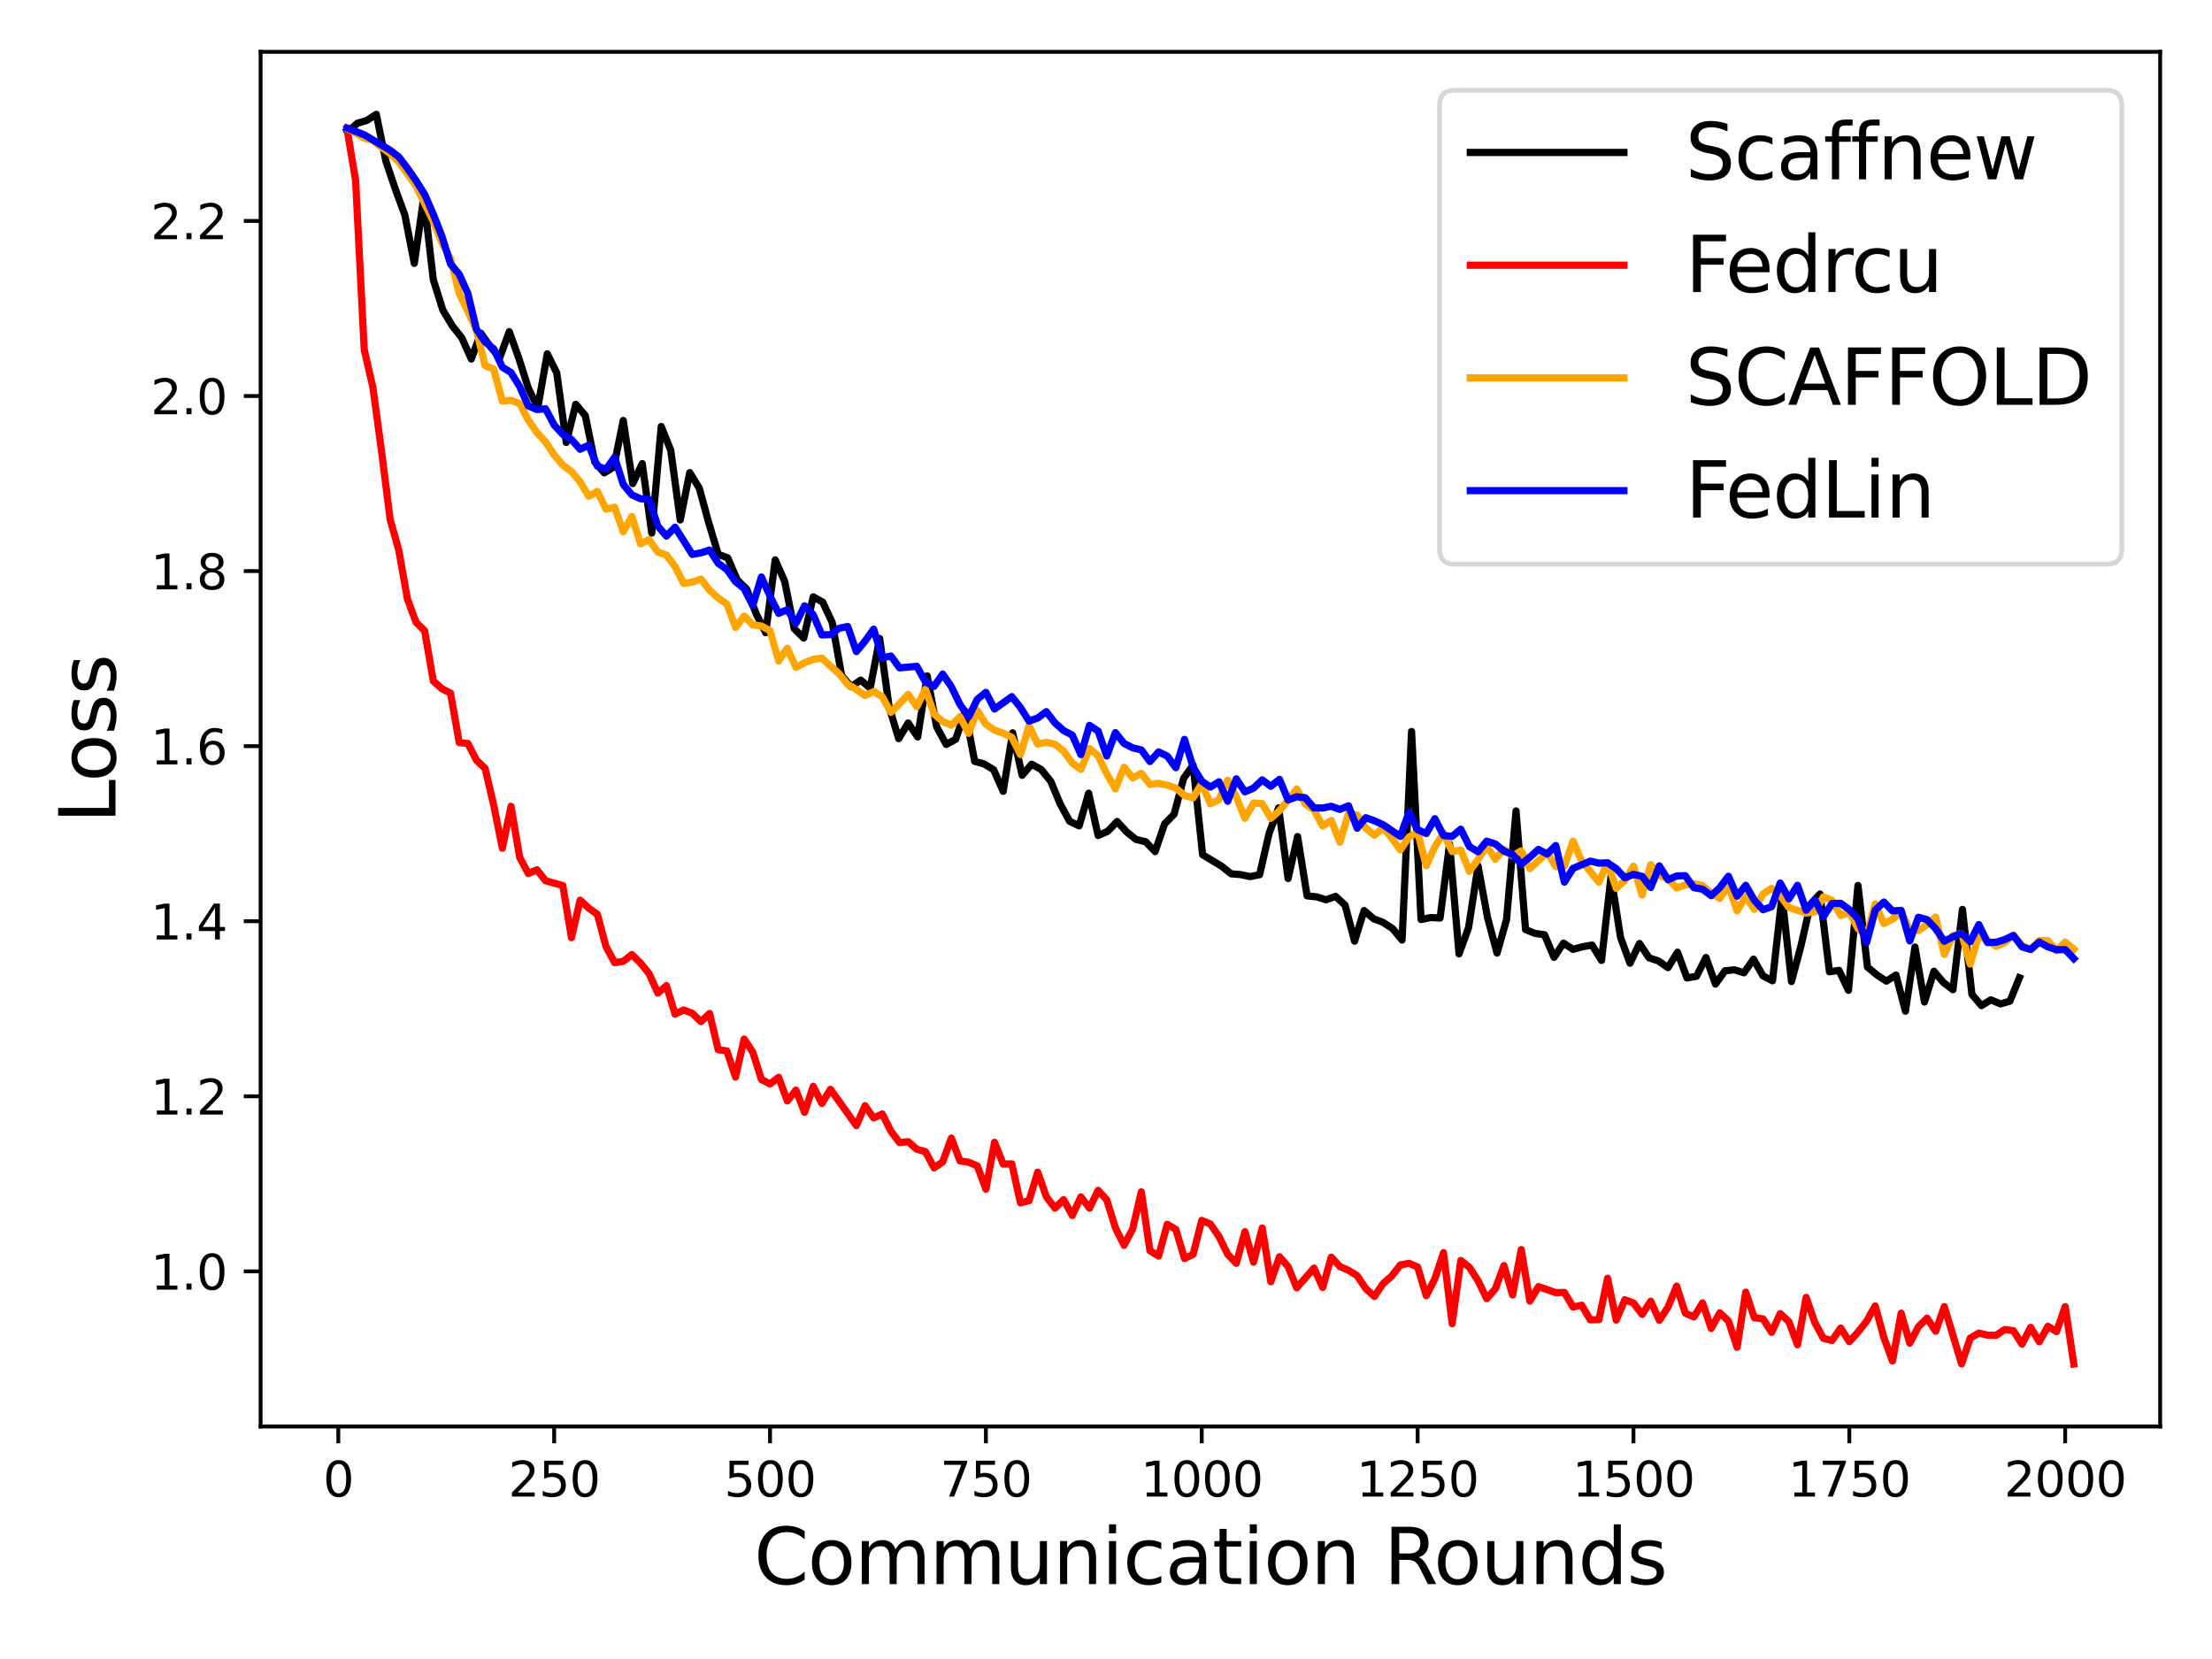 <?xml version="1.0" encoding="utf-8" standalone="no"?>
<!DOCTYPE svg PUBLIC "-//W3C//DTD SVG 1.1//EN"
  "http://www.w3.org/Graphics/SVG/1.1/DTD/svg11.dtd">
<svg xmlns:xlink="http://www.w3.org/1999/xlink" width="460.8pt" height="345.6pt" viewBox="0 0 460.8 345.6" xmlns="http://www.w3.org/2000/svg" version="1.1">
 <defs>
  <style type="text/css">*{stroke-linejoin: round; stroke-linecap: butt}</style>
 </defs>
 <g id="figure_1">
  <g id="patch_1">
   <path d="M 0 345.6 
L 460.8 345.6 
L 460.8 0 
L 0 0 
z
" style="fill: #ffffff"/>
  </g>
  <g id="axes_1">
   <g id="patch_2">
    <path d="M 54.29 297.16 
L 450 297.16 
L 450 10.8 
L 54.29 10.8 
z
" style="fill: #ffffff"/>
   </g>
   <g id="matplotlib.axis_1">
    <g id="xtick_1">
     <g id="line2d_1">
      <defs>
       <path id="md35d8e80cb" d="M 0 0 
L 0 3.5 
" style="stroke: #000000; stroke-width: 0.8"/>
      </defs>
      <g>
       <use xlink:href="#md35d8e80cb" x="70.478" y="297.16" style="stroke: #000000; stroke-width: 0.8"/>
      </g>
     </g>
     <g id="text_1">
      <!-- 0 -->
      <g transform="translate(67.297 311.758) scale(0.1 -0.1)">
       <defs>
        <path id="DejaVuSans-30" d="M 2034 4250 
Q 1547 4250 1301 3770 
Q 1056 3291 1056 2328 
Q 1056 1369 1301 889 
Q 1547 409 2034 409 
Q 2525 409 2770 889 
Q 3016 1369 3016 2328 
Q 3016 3291 2770 3770 
Q 2525 4250 2034 4250 
z
M 2034 4750 
Q 2819 4750 3233 4129 
Q 3647 3509 3647 2328 
Q 3647 1150 3233 529 
Q 2819 -91 2034 -91 
Q 1250 -91 836 529 
Q 422 1150 422 2328 
Q 422 3509 836 4129 
Q 1250 4750 2034 4750 
z
" transform="scale(0.016)"/>
       </defs>
       <use xlink:href="#DejaVuSans-30"/>
      </g>
     </g>
    </g>
    <g id="xtick_2">
     <g id="line2d_2">
      <g>
       <use xlink:href="#md35d8e80cb" x="115.445" y="297.16" style="stroke: #000000; stroke-width: 0.8"/>
      </g>
     </g>
     <g id="text_2">
      <!-- 250 -->
      <g transform="translate(105.901 311.758) scale(0.1 -0.1)">
       <defs>
        <path id="DejaVuSans-32" d="M 1228 531 
L 3431 531 
L 3431 0 
L 469 0 
L 469 531 
Q 828 903 1448 1529 
Q 2069 2156 2228 2338 
Q 2531 2678 2651 2914 
Q 2772 3150 2772 3378 
Q 2772 3750 2511 3984 
Q 2250 4219 1831 4219 
Q 1534 4219 1204 4116 
Q 875 4013 500 3803 
L 500 4441 
Q 881 4594 1212 4672 
Q 1544 4750 1819 4750 
Q 2544 4750 2975 4387 
Q 3406 4025 3406 3419 
Q 3406 3131 3298 2873 
Q 3191 2616 2906 2266 
Q 2828 2175 2409 1742 
Q 1991 1309 1228 531 
z
" transform="scale(0.016)"/>
        <path id="DejaVuSans-35" d="M 691 4666 
L 3169 4666 
L 3169 4134 
L 1269 4134 
L 1269 2991 
Q 1406 3038 1543 3061 
Q 1681 3084 1819 3084 
Q 2600 3084 3056 2656 
Q 3513 2228 3513 1497 
Q 3513 744 3044 326 
Q 2575 -91 1722 -91 
Q 1428 -91 1123 -41 
Q 819 9 494 109 
L 494 744 
Q 775 591 1075 516 
Q 1375 441 1709 441 
Q 2250 441 2565 725 
Q 2881 1009 2881 1497 
Q 2881 1984 2565 2268 
Q 2250 2553 1709 2553 
Q 1456 2553 1204 2497 
Q 953 2441 691 2322 
L 691 4666 
z
" transform="scale(0.016)"/>
       </defs>
       <use xlink:href="#DejaVuSans-32"/>
       <use xlink:href="#DejaVuSans-35" x="63.623"/>
       <use xlink:href="#DejaVuSans-30" x="127.246"/>
      </g>
     </g>
    </g>
    <g id="xtick_3">
     <g id="line2d_3">
      <g>
       <use xlink:href="#md35d8e80cb" x="160.412" y="297.16" style="stroke: #000000; stroke-width: 0.8"/>
      </g>
     </g>
     <g id="text_3">
      <!-- 500 -->
      <g transform="translate(150.868 311.758) scale(0.1 -0.1)">
       <use xlink:href="#DejaVuSans-35"/>
       <use xlink:href="#DejaVuSans-30" x="63.623"/>
       <use xlink:href="#DejaVuSans-30" x="127.246"/>
      </g>
     </g>
    </g>
    <g id="xtick_4">
     <g id="line2d_4">
      <g>
       <use xlink:href="#md35d8e80cb" x="205.379" y="297.16" style="stroke: #000000; stroke-width: 0.8"/>
      </g>
     </g>
     <g id="text_4">
      <!-- 750 -->
      <g transform="translate(195.836 311.758) scale(0.1 -0.1)">
       <defs>
        <path id="DejaVuSans-37" d="M 525 4666 
L 3525 4666 
L 3525 4397 
L 1831 0 
L 1172 0 
L 2766 4134 
L 525 4134 
L 525 4666 
z
" transform="scale(0.016)"/>
       </defs>
       <use xlink:href="#DejaVuSans-37"/>
       <use xlink:href="#DejaVuSans-35" x="63.623"/>
       <use xlink:href="#DejaVuSans-30" x="127.246"/>
      </g>
     </g>
    </g>
    <g id="xtick_5">
     <g id="line2d_5">
      <g>
       <use xlink:href="#md35d8e80cb" x="250.346" y="297.16" style="stroke: #000000; stroke-width: 0.8"/>
      </g>
     </g>
     <g id="text_5">
      <!-- 1000 -->
      <g transform="translate(237.621 311.758) scale(0.1 -0.1)">
       <defs>
        <path id="DejaVuSans-31" d="M 794 531 
L 1825 531 
L 1825 4091 
L 703 3866 
L 703 4441 
L 1819 4666 
L 2450 4666 
L 2450 531 
L 3481 531 
L 3481 0 
L 794 0 
L 794 531 
z
" transform="scale(0.016)"/>
       </defs>
       <use xlink:href="#DejaVuSans-31"/>
       <use xlink:href="#DejaVuSans-30" x="63.623"/>
       <use xlink:href="#DejaVuSans-30" x="127.246"/>
       <use xlink:href="#DejaVuSans-30" x="190.869"/>
      </g>
     </g>
    </g>
    <g id="xtick_6">
     <g id="line2d_6">
      <g>
       <use xlink:href="#md35d8e80cb" x="295.313" y="297.16" style="stroke: #000000; stroke-width: 0.8"/>
      </g>
     </g>
     <g id="text_6">
      <!-- 1250 -->
      <g transform="translate(282.588 311.758) scale(0.1 -0.1)">
       <use xlink:href="#DejaVuSans-31"/>
       <use xlink:href="#DejaVuSans-32" x="63.623"/>
       <use xlink:href="#DejaVuSans-35" x="127.246"/>
       <use xlink:href="#DejaVuSans-30" x="190.869"/>
      </g>
     </g>
    </g>
    <g id="xtick_7">
     <g id="line2d_7">
      <g>
       <use xlink:href="#md35d8e80cb" x="340.28" y="297.16" style="stroke: #000000; stroke-width: 0.8"/>
      </g>
     </g>
     <g id="text_7">
      <!-- 1500 -->
      <g transform="translate(327.555 311.758) scale(0.1 -0.1)">
       <use xlink:href="#DejaVuSans-31"/>
       <use xlink:href="#DejaVuSans-35" x="63.623"/>
       <use xlink:href="#DejaVuSans-30" x="127.246"/>
       <use xlink:href="#DejaVuSans-30" x="190.869"/>
      </g>
     </g>
    </g>
    <g id="xtick_8">
     <g id="line2d_8">
      <g>
       <use xlink:href="#md35d8e80cb" x="385.247" y="297.16" style="stroke: #000000; stroke-width: 0.8"/>
      </g>
     </g>
     <g id="text_8">
      <!-- 1750 -->
      <g transform="translate(372.522 311.758) scale(0.1 -0.1)">
       <use xlink:href="#DejaVuSans-31"/>
       <use xlink:href="#DejaVuSans-37" x="63.623"/>
       <use xlink:href="#DejaVuSans-35" x="127.246"/>
       <use xlink:href="#DejaVuSans-30" x="190.869"/>
      </g>
     </g>
    </g>
    <g id="xtick_9">
     <g id="line2d_9">
      <g>
       <use xlink:href="#md35d8e80cb" x="430.214" y="297.16" style="stroke: #000000; stroke-width: 0.8"/>
      </g>
     </g>
     <g id="text_9">
      <!-- 2000 -->
      <g transform="translate(417.49 311.758) scale(0.1 -0.1)">
       <use xlink:href="#DejaVuSans-32"/>
       <use xlink:href="#DejaVuSans-30" x="63.623"/>
       <use xlink:href="#DejaVuSans-30" x="127.246"/>
       <use xlink:href="#DejaVuSans-30" x="190.869"/>
      </g>
     </g>
    </g>
    <g id="text_10">
     <!-- Communication Rounds -->
     <g transform="translate(157.069 329.996) scale(0.16 -0.16)">
      <defs>
       <path id="DejaVuSans-43" d="M 4122 4306 
L 4122 3641 
Q 3803 3938 3442 4084 
Q 3081 4231 2675 4231 
Q 1875 4231 1450 3742 
Q 1025 3253 1025 2328 
Q 1025 1406 1450 917 
Q 1875 428 2675 428 
Q 3081 428 3442 575 
Q 3803 722 4122 1019 
L 4122 359 
Q 3791 134 3420 21 
Q 3050 -91 2638 -91 
Q 1578 -91 968 557 
Q 359 1206 359 2328 
Q 359 3453 968 4101 
Q 1578 4750 2638 4750 
Q 3056 4750 3426 4639 
Q 3797 4528 4122 4306 
z
" transform="scale(0.016)"/>
       <path id="DejaVuSans-6f" d="M 1959 3097 
Q 1497 3097 1228 2736 
Q 959 2375 959 1747 
Q 959 1119 1226 758 
Q 1494 397 1959 397 
Q 2419 397 2687 759 
Q 2956 1122 2956 1747 
Q 2956 2369 2687 2733 
Q 2419 3097 1959 3097 
z
M 1959 3584 
Q 2709 3584 3137 3096 
Q 3566 2609 3566 1747 
Q 3566 888 3137 398 
Q 2709 -91 1959 -91 
Q 1206 -91 779 398 
Q 353 888 353 1747 
Q 353 2609 779 3096 
Q 1206 3584 1959 3584 
z
" transform="scale(0.016)"/>
       <path id="DejaVuSans-6d" d="M 3328 2828 
Q 3544 3216 3844 3400 
Q 4144 3584 4550 3584 
Q 5097 3584 5394 3201 
Q 5691 2819 5691 2113 
L 5691 0 
L 5113 0 
L 5113 2094 
Q 5113 2597 4934 2840 
Q 4756 3084 4391 3084 
Q 3944 3084 3684 2787 
Q 3425 2491 3425 1978 
L 3425 0 
L 2847 0 
L 2847 2094 
Q 2847 2600 2669 2842 
Q 2491 3084 2119 3084 
Q 1678 3084 1418 2786 
Q 1159 2488 1159 1978 
L 1159 0 
L 581 0 
L 581 3500 
L 1159 3500 
L 1159 2956 
Q 1356 3278 1631 3431 
Q 1906 3584 2284 3584 
Q 2666 3584 2933 3390 
Q 3200 3197 3328 2828 
z
" transform="scale(0.016)"/>
       <path id="DejaVuSans-75" d="M 544 1381 
L 544 3500 
L 1119 3500 
L 1119 1403 
Q 1119 906 1312 657 
Q 1506 409 1894 409 
Q 2359 409 2629 706 
Q 2900 1003 2900 1516 
L 2900 3500 
L 3475 3500 
L 3475 0 
L 2900 0 
L 2900 538 
Q 2691 219 2414 64 
Q 2138 -91 1772 -91 
Q 1169 -91 856 284 
Q 544 659 544 1381 
z
M 1991 3584 
L 1991 3584 
z
" transform="scale(0.016)"/>
       <path id="DejaVuSans-6e" d="M 3513 2113 
L 3513 0 
L 2938 0 
L 2938 2094 
Q 2938 2591 2744 2837 
Q 2550 3084 2163 3084 
Q 1697 3084 1428 2787 
Q 1159 2491 1159 1978 
L 1159 0 
L 581 0 
L 581 3500 
L 1159 3500 
L 1159 2956 
Q 1366 3272 1645 3428 
Q 1925 3584 2291 3584 
Q 2894 3584 3203 3211 
Q 3513 2838 3513 2113 
z
" transform="scale(0.016)"/>
       <path id="DejaVuSans-69" d="M 603 3500 
L 1178 3500 
L 1178 0 
L 603 0 
L 603 3500 
z
M 603 4863 
L 1178 4863 
L 1178 4134 
L 603 4134 
L 603 4863 
z
" transform="scale(0.016)"/>
       <path id="DejaVuSans-63" d="M 3122 3366 
L 3122 2828 
Q 2878 2963 2633 3030 
Q 2388 3097 2138 3097 
Q 1578 3097 1268 2742 
Q 959 2388 959 1747 
Q 959 1106 1268 751 
Q 1578 397 2138 397 
Q 2388 397 2633 464 
Q 2878 531 3122 666 
L 3122 134 
Q 2881 22 2623 -34 
Q 2366 -91 2075 -91 
Q 1284 -91 818 406 
Q 353 903 353 1747 
Q 353 2603 823 3093 
Q 1294 3584 2113 3584 
Q 2378 3584 2631 3529 
Q 2884 3475 3122 3366 
z
" transform="scale(0.016)"/>
       <path id="DejaVuSans-61" d="M 2194 1759 
Q 1497 1759 1228 1600 
Q 959 1441 959 1056 
Q 959 750 1161 570 
Q 1363 391 1709 391 
Q 2188 391 2477 730 
Q 2766 1069 2766 1631 
L 2766 1759 
L 2194 1759 
z
M 3341 1997 
L 3341 0 
L 2766 0 
L 2766 531 
Q 2569 213 2275 61 
Q 1981 -91 1556 -91 
Q 1019 -91 701 211 
Q 384 513 384 1019 
Q 384 1609 779 1909 
Q 1175 2209 1959 2209 
L 2766 2209 
L 2766 2266 
Q 2766 2663 2505 2880 
Q 2244 3097 1772 3097 
Q 1472 3097 1187 3025 
Q 903 2953 641 2809 
L 641 3341 
Q 956 3463 1253 3523 
Q 1550 3584 1831 3584 
Q 2591 3584 2966 3190 
Q 3341 2797 3341 1997 
z
" transform="scale(0.016)"/>
       <path id="DejaVuSans-74" d="M 1172 4494 
L 1172 3500 
L 2356 3500 
L 2356 3053 
L 1172 3053 
L 1172 1153 
Q 1172 725 1289 603 
Q 1406 481 1766 481 
L 2356 481 
L 2356 0 
L 1766 0 
Q 1100 0 847 248 
Q 594 497 594 1153 
L 594 3053 
L 172 3053 
L 172 3500 
L 594 3500 
L 594 4494 
L 1172 4494 
z
" transform="scale(0.016)"/>
       <path id="DejaVuSans-20" transform="scale(0.016)"/>
       <path id="DejaVuSans-52" d="M 2841 2188 
Q 3044 2119 3236 1894 
Q 3428 1669 3622 1275 
L 4263 0 
L 3584 0 
L 2988 1197 
Q 2756 1666 2539 1819 
Q 2322 1972 1947 1972 
L 1259 1972 
L 1259 0 
L 628 0 
L 628 4666 
L 2053 4666 
Q 2853 4666 3247 4331 
Q 3641 3997 3641 3322 
Q 3641 2881 3436 2590 
Q 3231 2300 2841 2188 
z
M 1259 4147 
L 1259 2491 
L 2053 2491 
Q 2509 2491 2742 2702 
Q 2975 2913 2975 3322 
Q 2975 3731 2742 3939 
Q 2509 4147 2053 4147 
L 1259 4147 
z
" transform="scale(0.016)"/>
       <path id="DejaVuSans-64" d="M 2906 2969 
L 2906 4863 
L 3481 4863 
L 3481 0 
L 2906 0 
L 2906 525 
Q 2725 213 2448 61 
Q 2172 -91 1784 -91 
Q 1150 -91 751 415 
Q 353 922 353 1747 
Q 353 2572 751 3078 
Q 1150 3584 1784 3584 
Q 2172 3584 2448 3432 
Q 2725 3281 2906 2969 
z
M 947 1747 
Q 947 1113 1208 752 
Q 1469 391 1925 391 
Q 2381 391 2643 752 
Q 2906 1113 2906 1747 
Q 2906 2381 2643 2742 
Q 2381 3103 1925 3103 
Q 1469 3103 1208 2742 
Q 947 2381 947 1747 
z
" transform="scale(0.016)"/>
       <path id="DejaVuSans-73" d="M 2834 3397 
L 2834 2853 
Q 2591 2978 2328 3040 
Q 2066 3103 1784 3103 
Q 1356 3103 1142 2972 
Q 928 2841 928 2578 
Q 928 2378 1081 2264 
Q 1234 2150 1697 2047 
L 1894 2003 
Q 2506 1872 2764 1633 
Q 3022 1394 3022 966 
Q 3022 478 2636 193 
Q 2250 -91 1575 -91 
Q 1294 -91 989 -36 
Q 684 19 347 128 
L 347 722 
Q 666 556 975 473 
Q 1284 391 1588 391 
Q 1994 391 2212 530 
Q 2431 669 2431 922 
Q 2431 1156 2273 1281 
Q 2116 1406 1581 1522 
L 1381 1569 
Q 847 1681 609 1914 
Q 372 2147 372 2553 
Q 372 3047 722 3315 
Q 1072 3584 1716 3584 
Q 2034 3584 2315 3537 
Q 2597 3491 2834 3397 
z
" transform="scale(0.016)"/>
      </defs>
      <use xlink:href="#DejaVuSans-43"/>
      <use xlink:href="#DejaVuSans-6f" x="69.824"/>
      <use xlink:href="#DejaVuSans-6d" x="131.006"/>
      <use xlink:href="#DejaVuSans-6d" x="228.418"/>
      <use xlink:href="#DejaVuSans-75" x="325.83"/>
      <use xlink:href="#DejaVuSans-6e" x="389.209"/>
      <use xlink:href="#DejaVuSans-69" x="452.588"/>
      <use xlink:href="#DejaVuSans-63" x="480.371"/>
      <use xlink:href="#DejaVuSans-61" x="535.352"/>
      <use xlink:href="#DejaVuSans-74" x="596.631"/>
      <use xlink:href="#DejaVuSans-69" x="635.84"/>
      <use xlink:href="#DejaVuSans-6f" x="663.623"/>
      <use xlink:href="#DejaVuSans-6e" x="724.805"/>
      <use xlink:href="#DejaVuSans-20" x="788.184"/>
      <use xlink:href="#DejaVuSans-52" x="819.971"/>
      <use xlink:href="#DejaVuSans-6f" x="884.953"/>
      <use xlink:href="#DejaVuSans-75" x="946.135"/>
      <use xlink:href="#DejaVuSans-6e" x="1009.514"/>
      <use xlink:href="#DejaVuSans-64" x="1072.893"/>
      <use xlink:href="#DejaVuSans-73" x="1136.369"/>
     </g>
    </g>
   </g>
   <g id="matplotlib.axis_2">
    <g id="ytick_1">
     <g id="line2d_10">
      <defs>
       <path id="m8e58093989" d="M 0 0 
L -3.5 0 
" style="stroke: #000000; stroke-width: 0.8"/>
      </defs>
      <g>
       <use xlink:href="#m8e58093989" x="54.29" y="264.852" style="stroke: #000000; stroke-width: 0.8"/>
      </g>
     </g>
     <g id="text_11">
      <!-- 1.0 -->
      <g transform="translate(31.387 268.651) scale(0.1 -0.1)">
       <defs>
        <path id="DejaVuSans-2e" d="M 684 794 
L 1344 794 
L 1344 0 
L 684 0 
L 684 794 
z
" transform="scale(0.016)"/>
       </defs>
       <use xlink:href="#DejaVuSans-31"/>
       <use xlink:href="#DejaVuSans-2e" x="63.623"/>
       <use xlink:href="#DejaVuSans-30" x="95.41"/>
      </g>
     </g>
    </g>
    <g id="ytick_2">
     <g id="line2d_11">
      <g>
       <use xlink:href="#m8e58093989" x="54.29" y="228.381" style="stroke: #000000; stroke-width: 0.8"/>
      </g>
     </g>
     <g id="text_12">
      <!-- 1.2 -->
      <g transform="translate(31.387 232.18) scale(0.1 -0.1)">
       <use xlink:href="#DejaVuSans-31"/>
       <use xlink:href="#DejaVuSans-2e" x="63.623"/>
       <use xlink:href="#DejaVuSans-32" x="95.41"/>
      </g>
     </g>
    </g>
    <g id="ytick_3">
     <g id="line2d_12">
      <g>
       <use xlink:href="#m8e58093989" x="54.29" y="191.91" style="stroke: #000000; stroke-width: 0.8"/>
      </g>
     </g>
     <g id="text_13">
      <!-- 1.4 -->
      <g transform="translate(31.387 195.709) scale(0.1 -0.1)">
       <defs>
        <path id="DejaVuSans-34" d="M 2419 4116 
L 825 1625 
L 2419 1625 
L 2419 4116 
z
M 2253 4666 
L 3047 4666 
L 3047 1625 
L 3713 1625 
L 3713 1100 
L 3047 1100 
L 3047 0 
L 2419 0 
L 2419 1100 
L 313 1100 
L 313 1709 
L 2253 4666 
z
" transform="scale(0.016)"/>
       </defs>
       <use xlink:href="#DejaVuSans-31"/>
       <use xlink:href="#DejaVuSans-2e" x="63.623"/>
       <use xlink:href="#DejaVuSans-34" x="95.41"/>
      </g>
     </g>
    </g>
    <g id="ytick_4">
     <g id="line2d_13">
      <g>
       <use xlink:href="#m8e58093989" x="54.29" y="155.439" style="stroke: #000000; stroke-width: 0.8"/>
      </g>
     </g>
     <g id="text_14">
      <!-- 1.6 -->
      <g transform="translate(31.387 159.238) scale(0.1 -0.1)">
       <defs>
        <path id="DejaVuSans-36" d="M 2113 2584 
Q 1688 2584 1439 2293 
Q 1191 2003 1191 1497 
Q 1191 994 1439 701 
Q 1688 409 2113 409 
Q 2538 409 2786 701 
Q 3034 994 3034 1497 
Q 3034 2003 2786 2293 
Q 2538 2584 2113 2584 
z
M 3366 4563 
L 3366 3988 
Q 3128 4100 2886 4159 
Q 2644 4219 2406 4219 
Q 1781 4219 1451 3797 
Q 1122 3375 1075 2522 
Q 1259 2794 1537 2939 
Q 1816 3084 2150 3084 
Q 2853 3084 3261 2657 
Q 3669 2231 3669 1497 
Q 3669 778 3244 343 
Q 2819 -91 2113 -91 
Q 1303 -91 875 529 
Q 447 1150 447 2328 
Q 447 3434 972 4092 
Q 1497 4750 2381 4750 
Q 2619 4750 2861 4703 
Q 3103 4656 3366 4563 
z
" transform="scale(0.016)"/>
       </defs>
       <use xlink:href="#DejaVuSans-31"/>
       <use xlink:href="#DejaVuSans-2e" x="63.623"/>
       <use xlink:href="#DejaVuSans-36" x="95.41"/>
      </g>
     </g>
    </g>
    <g id="ytick_5">
     <g id="line2d_14">
      <g>
       <use xlink:href="#m8e58093989" x="54.29" y="118.968" style="stroke: #000000; stroke-width: 0.8"/>
      </g>
     </g>
     <g id="text_15">
      <!-- 1.8 -->
      <g transform="translate(31.387 122.767) scale(0.1 -0.1)">
       <defs>
        <path id="DejaVuSans-38" d="M 2034 2216 
Q 1584 2216 1326 1975 
Q 1069 1734 1069 1313 
Q 1069 891 1326 650 
Q 1584 409 2034 409 
Q 2484 409 2743 651 
Q 3003 894 3003 1313 
Q 3003 1734 2745 1975 
Q 2488 2216 2034 2216 
z
M 1403 2484 
Q 997 2584 770 2862 
Q 544 3141 544 3541 
Q 544 4100 942 4425 
Q 1341 4750 2034 4750 
Q 2731 4750 3128 4425 
Q 3525 4100 3525 3541 
Q 3525 3141 3298 2862 
Q 3072 2584 2669 2484 
Q 3125 2378 3379 2068 
Q 3634 1759 3634 1313 
Q 3634 634 3220 271 
Q 2806 -91 2034 -91 
Q 1263 -91 848 271 
Q 434 634 434 1313 
Q 434 1759 690 2068 
Q 947 2378 1403 2484 
z
M 1172 3481 
Q 1172 3119 1398 2916 
Q 1625 2713 2034 2713 
Q 2441 2713 2670 2916 
Q 2900 3119 2900 3481 
Q 2900 3844 2670 4047 
Q 2441 4250 2034 4250 
Q 1625 4250 1398 4047 
Q 1172 3844 1172 3481 
z
" transform="scale(0.016)"/>
       </defs>
       <use xlink:href="#DejaVuSans-31"/>
       <use xlink:href="#DejaVuSans-2e" x="63.623"/>
       <use xlink:href="#DejaVuSans-38" x="95.41"/>
      </g>
     </g>
    </g>
    <g id="ytick_6">
     <g id="line2d_15">
      <g>
       <use xlink:href="#m8e58093989" x="54.29" y="82.497" style="stroke: #000000; stroke-width: 0.8"/>
      </g>
     </g>
     <g id="text_16">
      <!-- 2.0 -->
      <g transform="translate(31.387 86.296) scale(0.1 -0.1)">
       <use xlink:href="#DejaVuSans-32"/>
       <use xlink:href="#DejaVuSans-2e" x="63.623"/>
       <use xlink:href="#DejaVuSans-30" x="95.41"/>
      </g>
     </g>
    </g>
    <g id="ytick_7">
     <g id="line2d_16">
      <g>
       <use xlink:href="#m8e58093989" x="54.29" y="46.026" style="stroke: #000000; stroke-width: 0.8"/>
      </g>
     </g>
     <g id="text_17">
      <!-- 2.2 -->
      <g transform="translate(31.387 49.825) scale(0.1 -0.1)">
       <use xlink:href="#DejaVuSans-32"/>
       <use xlink:href="#DejaVuSans-2e" x="63.623"/>
       <use xlink:href="#DejaVuSans-32" x="95.41"/>
      </g>
     </g>
    </g>
    <g id="text_18">
     <!-- Loss -->
     <g transform="translate(24.059 171.528) rotate(-90) scale(0.16 -0.16)">
      <defs>
       <path id="DejaVuSans-4c" d="M 628 4666 
L 1259 4666 
L 1259 531 
L 3531 531 
L 3531 0 
L 628 0 
L 628 4666 
z
" transform="scale(0.016)"/>
      </defs>
      <use xlink:href="#DejaVuSans-4c"/>
      <use xlink:href="#DejaVuSans-6f" x="53.963"/>
      <use xlink:href="#DejaVuSans-73" x="115.145"/>
      <use xlink:href="#DejaVuSans-73" x="167.244"/>
     </g>
    </g>
   </g>
   <g id="line2d_17">
    <path d="M 72.457 27.484 
L 74.435 25.684 
L 76.414 25.087 
L 78.392 23.816 
L 80.371 33.525 
L 82.349 39.381 
L 84.328 44.754 
L 86.307 54.87 
L 88.285 41.11 
L 90.264 58.259 
L 92.242 64.564 
L 94.221 67.882 
L 96.199 70.366 
L 98.178 74.787 
L 100.156 69.414 
L 102.135 72.204 
L 104.113 74.502 
L 106.092 69.095 
L 108.071 74.594 
L 110.049 80.831 
L 112.028 84.927 
L 114.006 73.704 
L 115.985 77.697 
L 117.963 92.175 
L 119.942 84.217 
L 121.92 86.562 
L 123.899 96.238 
L 125.878 98.505 
L 127.856 97.283 
L 129.835 87.597 
L 131.813 100.739 
L 133.792 96.576 
L 135.77 111.044 
L 137.749 88.843 
L 139.727 93.799 
L 141.706 108.309 
L 143.684 98.456 
L 145.663 101.671 
L 147.642 108.902 
L 149.62 115.472 
L 151.599 116.212 
L 153.577 120.802 
L 155.556 122.728 
L 157.534 127.88 
L 159.513 131.807 
L 161.491 116.633 
L 163.47 121.136 
L 165.449 130.969 
L 167.427 132.919 
L 169.406 124.335 
L 171.384 125.431 
L 173.363 129.672 
L 175.341 140.785 
L 177.32 143.058 
L 179.298 141.681 
L 181.277 143.341 
L 183.255 133.006 
L 185.234 147.339 
L 187.213 153.88 
L 189.191 150.606 
L 191.17 153.519 
L 193.148 140.794 
L 195.127 151.419 
L 197.105 155.074 
L 199.084 154.015 
L 201.062 148.162 
L 203.041 158.602 
L 205.02 159.149 
L 206.998 160.351 
L 208.977 164.847 
L 210.955 152.66 
L 212.934 161.515 
L 214.912 159.196 
L 216.891 160.292 
L 218.869 162.723 
L 220.848 167.452 
L 222.826 171.093 
L 224.805 172.048 
L 226.784 165.236 
L 228.762 174.051 
L 230.741 173.182 
L 232.719 171.137 
L 234.698 173.304 
L 236.676 174.883 
L 238.655 175.342 
L 240.633 177.4 
L 242.612 171.624 
L 244.591 169.613 
L 246.569 162.153 
L 248.548 159.393 
L 250.526 178.064 
L 254.483 180.44 
L 256.462 182.035 
L 258.44 182.19 
L 260.419 182.621 
L 262.397 182.211 
L 264.376 173.604 
L 266.355 168.288 
L 268.333 183.014 
L 270.312 174.266 
L 272.29 186.624 
L 274.269 186.831 
L 276.247 187.444 
L 278.226 186.727 
L 280.204 188.558 
L 282.183 196.061 
L 284.162 189.68 
L 286.14 191.387 
L 288.119 192.152 
L 290.097 193.436 
L 292.076 195.826 
L 294.054 152.376 
L 296.033 191.553 
L 298.011 191.142 
L 299.99 191.242 
L 301.968 175.856 
L 303.947 198.712 
L 305.926 193.255 
L 307.904 180.399 
L 309.883 191.15 
L 311.861 198.552 
L 313.84 191.563 
L 315.818 168.929 
L 317.797 193.643 
L 319.775 194.451 
L 321.754 194.718 
L 323.733 199.436 
L 325.711 196.472 
L 327.69 197.769 
L 329.668 197.221 
L 331.647 196.878 
L 333.625 200.079 
L 335.604 182.552 
L 337.582 195.254 
L 339.561 200.659 
L 341.539 196.549 
L 343.518 199.521 
L 345.497 200.196 
L 347.475 201.576 
L 349.454 198.356 
L 351.432 203.723 
L 353.411 203.378 
L 355.389 199.466 
L 357.368 205.002 
L 359.346 202.234 
L 361.325 202.03 
L 363.304 202.645 
L 365.282 199.813 
L 367.261 203.296 
L 369.239 204.312 
L 371.218 186.725 
L 373.196 204.466 
L 375.175 197.031 
L 377.153 188.379 
L 379.132 186.239 
L 381.11 202.441 
L 383.089 202.147 
L 385.068 206.305 
L 387.046 184.449 
L 389.025 201.448 
L 391.003 203.107 
L 392.982 204.384 
L 394.96 203.118 
L 396.939 210.651 
L 398.917 197.276 
L 400.896 208.742 
L 402.875 202.333 
L 404.853 204.679 
L 406.832 206.175 
L 408.81 189.449 
L 410.789 207.149 
L 412.767 209.487 
L 414.746 208.286 
L 416.724 209.13 
L 418.703 208.559 
L 420.681 203.678 
L 420.681 203.678 
" clip-path="url(#p3b04c793fb)" style="fill: none; stroke: #000000; stroke-width: 1.5; stroke-linecap: square"/>
   </g>
   <g id="line2d_18">
    <path d="M 72.277 26.787 
L 74.076 37.542 
L 75.874 72.838 
L 77.673 80.657 
L 79.472 93.906 
L 81.27 108.192 
L 83.069 114.604 
L 84.868 124.765 
L 86.666 129.623 
L 88.465 131.403 
L 90.264 141.856 
L 92.062 143.473 
L 93.861 144.399 
L 95.66 154.681 
L 97.458 154.877 
L 99.257 158.355 
L 101.056 160.083 
L 102.854 167.751 
L 104.653 176.695 
L 106.452 167.957 
L 108.25 178.586 
L 110.049 181.963 
L 111.848 181.19 
L 113.647 183.474 
L 117.244 184.479 
L 119.043 195.334 
L 120.841 187.525 
L 122.64 189.189 
L 124.439 190.47 
L 126.237 197.17 
L 128.036 200.539 
L 129.835 200.26 
L 131.633 198.847 
L 133.432 200.626 
L 135.231 202.844 
L 137.029 206.878 
L 138.828 205.33 
L 140.627 211.27 
L 142.425 210.392 
L 144.224 211.085 
L 146.023 212.826 
L 147.821 211.135 
L 149.62 218.678 
L 151.419 218.923 
L 153.218 224.367 
L 155.016 216.452 
L 156.815 219.171 
L 158.614 224.878 
L 160.412 225.803 
L 162.211 224.428 
L 164.01 229.351 
L 165.808 227.097 
L 167.607 231.701 
L 169.406 226.305 
L 171.204 229.866 
L 173.003 226.925 
L 178.399 234.488 
L 180.198 230.347 
L 181.996 232.876 
L 183.795 232.067 
L 185.594 235.651 
L 187.392 238.016 
L 189.191 237.827 
L 190.99 239.413 
L 192.788 239.905 
L 194.587 243.284 
L 196.386 242.036 
L 198.185 237.083 
L 199.983 241.834 
L 201.782 242.109 
L 203.581 242.869 
L 205.379 247.729 
L 207.178 237.962 
L 208.977 242.501 
L 210.775 242.448 
L 212.574 250.575 
L 214.373 250.124 
L 216.171 244.172 
L 217.97 249.302 
L 219.769 251.667 
L 221.567 249.91 
L 223.366 253.215 
L 225.165 249.328 
L 226.963 251.678 
L 228.762 247.97 
L 230.561 249.958 
L 232.359 255.772 
L 234.158 259.414 
L 235.957 255.999 
L 237.756 248.27 
L 239.554 260.544 
L 241.353 261.656 
L 243.152 255.047 
L 244.95 256.111 
L 246.749 262.171 
L 248.548 261.299 
L 250.346 254.233 
L 252.145 254.989 
L 253.944 257.611 
L 255.742 261.275 
L 257.541 263.173 
L 259.34 256.581 
L 261.138 262.931 
L 262.937 255.815 
L 264.736 267.007 
L 266.534 261.793 
L 268.333 263.881 
L 270.132 268.279 
L 273.729 264.159 
L 275.528 268.198 
L 277.327 261.893 
L 279.125 263.831 
L 280.924 264.628 
L 282.723 265.754 
L 284.521 268.448 
L 286.32 270.074 
L 288.119 267.384 
L 289.917 265.837 
L 291.716 263.514 
L 293.515 263.166 
L 295.313 263.931 
L 297.112 269.918 
L 298.911 266.374 
L 300.709 260.956 
L 302.508 275.744 
L 304.307 262.582 
L 306.105 264.005 
L 307.904 266.781 
L 309.703 270.525 
L 311.502 268.5 
L 313.3 263.643 
L 315.099 269.767 
L 316.898 260.31 
L 318.696 271.045 
L 320.495 268.027 
L 324.092 269.281 
L 325.891 269.234 
L 327.69 272.271 
L 329.488 271.89 
L 331.287 274.943 
L 333.086 274.906 
L 334.884 266.285 
L 336.683 275.006 
L 338.482 270.759 
L 340.28 271.432 
L 342.079 273.807 
L 343.878 271.071 
L 345.676 275.048 
L 347.475 272.301 
L 349.274 267.914 
L 351.072 273.544 
L 352.871 274.344 
L 354.67 271.411 
L 356.469 276.73 
L 358.267 273.487 
L 360.066 275.189 
L 361.865 280.661 
L 363.663 269.182 
L 365.462 274.513 
L 367.261 274.731 
L 369.059 277.552 
L 370.858 273.643 
L 372.657 275.327 
L 374.455 280.136 
L 376.254 270.27 
L 378.053 275.507 
L 379.851 278.817 
L 381.65 279.254 
L 383.449 276.652 
L 385.247 279.495 
L 387.046 277.508 
L 388.845 275.236 
L 390.644 272.041 
L 392.442 278.628 
L 394.241 283.526 
L 396.04 273.556 
L 397.838 279.813 
L 399.637 276.386 
L 401.436 274.598 
L 403.234 277.319 
L 405.033 272.194 
L 408.63 284.114 
L 410.429 278.753 
L 412.228 277.698 
L 414.026 278.129 
L 415.825 278.17 
L 417.624 276.956 
L 419.422 277.209 
L 421.221 280.013 
L 423.02 276.509 
L 424.818 279.518 
L 426.617 276.291 
L 428.416 277.412 
L 430.214 272.194 
L 432.013 284.144 
L 432.013 284.144 
" clip-path="url(#p3b04c793fb)" style="fill: none; stroke: #ff0000; stroke-width: 1.5; stroke-linecap: square"/>
   </g>
   <g id="line2d_19">
    <path d="M 72.277 26.815 
L 74.076 27.659 
L 75.874 28.795 
L 77.673 29.245 
L 79.472 30.71 
L 81.27 32.002 
L 83.069 33.728 
L 86.666 38.727 
L 90.264 46.129 
L 92.062 50.574 
L 93.861 53.859 
L 95.66 61.141 
L 97.458 64.82 
L 99.257 68.822 
L 101.056 76.158 
L 102.854 76.912 
L 104.653 83.565 
L 106.452 83.39 
L 108.25 84.061 
L 110.049 87.507 
L 111.848 90.112 
L 113.647 92.051 
L 115.445 94.769 
L 117.244 96.891 
L 119.043 98.223 
L 120.841 100.382 
L 122.64 103.375 
L 124.439 102.367 
L 126.237 106.056 
L 128.036 105.675 
L 129.835 110.783 
L 131.633 107.593 
L 133.432 113.277 
L 135.231 112.426 
L 137.029 114.996 
L 138.828 115.633 
L 140.627 118.034 
L 142.425 121.526 
L 144.224 121.264 
L 146.023 120.621 
L 147.821 122.942 
L 149.62 124.589 
L 151.419 125.835 
L 153.218 130.701 
L 155.016 128.335 
L 156.815 130.167 
L 158.614 130.392 
L 160.412 131.402 
L 162.211 137.674 
L 164.01 135.05 
L 165.808 139.014 
L 167.607 138.069 
L 169.406 137.346 
L 171.204 137.108 
L 174.802 140.369 
L 176.6 142.573 
L 178.399 143.638 
L 180.198 144.886 
L 181.996 144.069 
L 183.795 145.153 
L 185.594 148.381 
L 187.392 146.606 
L 189.191 144.65 
L 190.99 147.211 
L 192.788 143.574 
L 194.587 148.746 
L 196.386 150.301 
L 198.185 151.079 
L 199.983 149.294 
L 201.782 152.773 
L 203.581 148.012 
L 205.379 150.863 
L 207.178 152.102 
L 208.977 152.748 
L 210.775 153.587 
L 212.574 157.182 
L 214.373 151.211 
L 216.171 155.017 
L 217.97 154.639 
L 219.769 155.029 
L 221.567 156.471 
L 223.366 158.96 
L 225.165 160.272 
L 226.963 155.936 
L 228.762 157.456 
L 230.561 161.203 
L 232.359 164.312 
L 234.158 159.817 
L 235.957 162.055 
L 237.756 161.102 
L 239.554 163.404 
L 241.353 163.2 
L 243.152 163.563 
L 244.95 164.181 
L 246.749 165.706 
L 248.548 166.215 
L 250.346 163.214 
L 252.145 167.447 
L 253.944 166.593 
L 255.742 162.523 
L 257.541 165.991 
L 259.34 170.457 
L 261.138 167.292 
L 262.937 167.402 
L 264.736 170.472 
L 266.534 168.89 
L 270.132 164.358 
L 271.93 167.491 
L 273.729 168.749 
L 275.528 172.049 
L 277.327 170.917 
L 279.125 175.444 
L 280.924 169.397 
L 282.723 169.824 
L 284.521 172.536 
L 286.32 173.993 
L 288.119 172.404 
L 289.917 174.55 
L 291.716 177.065 
L 293.515 174.35 
L 295.313 173.375 
L 297.112 180.333 
L 298.911 176.387 
L 300.709 173.576 
L 302.508 177.395 
L 304.307 177.085 
L 306.105 181.501 
L 307.904 179.05 
L 309.703 176.271 
L 311.502 178.979 
L 313.3 176.923 
L 315.099 178.294 
L 316.898 177.248 
L 318.696 180.939 
L 322.294 177.614 
L 324.092 180.53 
L 325.891 180.439 
L 327.69 175.229 
L 329.488 179.373 
L 333.086 183.762 
L 334.884 179.687 
L 336.683 185.066 
L 338.482 183.389 
L 340.28 180.447 
L 342.079 186.45 
L 343.878 180.121 
L 345.676 182.326 
L 347.475 183.099 
L 349.274 184.966 
L 351.072 184.35 
L 352.871 184.093 
L 354.67 184.484 
L 356.469 186.066 
L 358.267 187.139 
L 360.066 184.435 
L 361.865 189.738 
L 363.663 186.785 
L 365.462 189.424 
L 367.261 186.247 
L 369.059 185.074 
L 370.858 186.571 
L 372.657 189.044 
L 376.254 190.209 
L 378.053 189.976 
L 379.851 186.829 
L 381.65 187.557 
L 383.449 190.71 
L 385.247 190.017 
L 387.046 193.44 
L 388.845 195.037 
L 390.644 188.305 
L 392.442 192.384 
L 394.241 191.494 
L 396.04 189.937 
L 397.838 193.731 
L 399.637 193.823 
L 401.436 192.615 
L 403.234 191.048 
L 405.033 198.803 
L 406.832 194.914 
L 408.63 194.426 
L 410.429 200.83 
L 412.228 194.822 
L 414.026 195.896 
L 415.825 197.12 
L 417.624 196.338 
L 419.422 194.799 
L 421.221 196.934 
L 423.02 197.808 
L 424.818 195.933 
L 426.617 195.959 
L 428.416 198.088 
L 430.214 196.242 
L 432.013 197.76 
L 432.013 197.76 
" clip-path="url(#p3b04c793fb)" style="fill: none; stroke: #ffa500; stroke-width: 1.5; stroke-linecap: square"/>
   </g>
   <g id="line2d_20">
    <path d="M 72.277 26.694 
L 75.874 28.07 
L 81.27 31.294 
L 83.069 32.68 
L 84.868 35.039 
L 86.666 37.629 
L 88.465 40.492 
L 90.264 44.631 
L 92.062 49.204 
L 93.861 55.006 
L 95.66 57.125 
L 97.458 61.116 
L 99.257 68.617 
L 101.056 71.218 
L 102.854 72.674 
L 104.653 76.488 
L 106.452 77.604 
L 108.25 80.507 
L 110.049 84.564 
L 111.848 85.319 
L 113.647 85.159 
L 115.445 88.536 
L 117.244 90.496 
L 119.043 91.537 
L 120.841 93.588 
L 122.64 92.744 
L 124.439 97.116 
L 126.237 97.765 
L 128.036 95.262 
L 129.835 100.915 
L 131.633 103.085 
L 133.432 103.897 
L 135.231 104.044 
L 137.029 109.576 
L 138.828 111.677 
L 140.627 109.822 
L 144.224 115.502 
L 146.023 115.169 
L 147.821 114.577 
L 149.62 117.341 
L 151.419 118.637 
L 153.218 121.166 
L 155.016 122.608 
L 156.815 126.163 
L 158.614 120.196 
L 160.412 124.195 
L 162.211 127.77 
L 164.01 127.007 
L 165.808 129.853 
L 167.607 126.212 
L 169.406 128.045 
L 171.204 132.266 
L 173.003 132.192 
L 174.802 130.881 
L 176.6 130.504 
L 178.399 135.735 
L 180.198 133.561 
L 181.996 131.065 
L 183.795 137.042 
L 185.594 136.666 
L 187.392 139.126 
L 190.99 138.809 
L 192.788 142.056 
L 194.587 142.969 
L 196.386 140.415 
L 198.185 143.055 
L 199.983 146.756 
L 201.782 149.323 
L 203.581 145.681 
L 205.379 144.23 
L 207.178 147.705 
L 210.775 145.124 
L 212.574 147.382 
L 214.373 150.218 
L 216.171 149.575 
L 217.97 148.247 
L 219.769 150.597 
L 221.567 152.19 
L 223.366 153.121 
L 225.165 157.189 
L 226.963 151.106 
L 228.762 152.302 
L 230.561 157.497 
L 232.359 152.613 
L 234.158 154.873 
L 235.957 155.788 
L 237.756 156.216 
L 239.554 158.643 
L 241.353 156.639 
L 243.152 157.501 
L 244.95 159.927 
L 246.749 154.027 
L 248.548 159.789 
L 250.346 162.734 
L 252.145 163.962 
L 253.944 162.855 
L 255.742 166.918 
L 257.541 162.246 
L 259.34 164.961 
L 261.138 164.168 
L 262.937 162.465 
L 264.736 163.798 
L 266.534 162.353 
L 268.333 166.654 
L 270.132 165.98 
L 271.93 166.194 
L 273.729 168.304 
L 275.528 168.317 
L 277.327 167.969 
L 279.125 168.61 
L 280.924 167.862 
L 282.723 172.527 
L 284.521 170.339 
L 286.32 170.984 
L 288.119 171.795 
L 291.716 174.238 
L 293.515 169.207 
L 295.313 172.835 
L 297.112 173.628 
L 298.911 170.548 
L 300.709 174.048 
L 302.508 174.243 
L 304.307 172.73 
L 306.105 176.362 
L 307.904 177.445 
L 309.703 175.227 
L 311.502 175.805 
L 313.3 177.293 
L 315.099 178.008 
L 316.898 180.018 
L 318.696 178.552 
L 320.495 176.94 
L 322.294 177.908 
L 324.092 176.134 
L 325.891 183.763 
L 327.69 180.899 
L 331.287 179.389 
L 333.086 179.81 
L 334.884 179.742 
L 336.683 180.946 
L 338.482 182.866 
L 340.28 182.149 
L 342.079 182.559 
L 343.878 184.874 
L 345.676 180.377 
L 347.475 183.263 
L 349.274 182.479 
L 351.072 182.425 
L 352.871 184.928 
L 354.67 185.236 
L 356.469 186.581 
L 358.267 184.906 
L 360.066 182.535 
L 361.865 186.689 
L 363.663 184.426 
L 365.462 187.54 
L 367.261 189.52 
L 369.059 188.88 
L 370.858 183.953 
L 372.657 187.249 
L 374.455 184.426 
L 376.254 189.613 
L 378.053 187.433 
L 379.851 190.929 
L 381.65 188.222 
L 383.449 188.176 
L 385.247 189.482 
L 387.046 191.386 
L 388.845 196.355 
L 390.644 189.6 
L 392.442 187.916 
L 394.241 189.757 
L 396.04 189.653 
L 397.838 196.007 
L 399.637 191.083 
L 401.436 191.58 
L 403.234 193.471 
L 405.033 196.083 
L 406.832 195.155 
L 408.63 194.424 
L 410.429 196.174 
L 412.228 192.606 
L 414.026 196.341 
L 415.825 196.289 
L 417.624 195.724 
L 419.422 194.884 
L 421.221 197.241 
L 423.02 197.794 
L 424.818 196.253 
L 426.617 197.25 
L 428.416 197.842 
L 430.214 197.823 
L 432.013 199.693 
L 432.013 199.693 
" clip-path="url(#p3b04c793fb)" style="fill: none; stroke: #0000ff; stroke-width: 1.5; stroke-linecap: square"/>
   </g>
   <g id="patch_3">
    <path d="M 54.29 297.16 
L 54.29 10.8 
" style="fill: none; stroke: #000000; stroke-width: 0.8; stroke-linejoin: miter; stroke-linecap: square"/>
   </g>
   <g id="patch_4">
    <path d="M 450 297.16 
L 450 10.8 
" style="fill: none; stroke: #000000; stroke-width: 0.8; stroke-linejoin: miter; stroke-linecap: square"/>
   </g>
   <g id="patch_5">
    <path d="M 54.29 297.16 
L 450 297.16 
" style="fill: none; stroke: #000000; stroke-width: 0.8; stroke-linejoin: miter; stroke-linecap: square"/>
   </g>
   <g id="patch_6">
    <path d="M 54.29 10.8 
L 450 10.8 
" style="fill: none; stroke: #000000; stroke-width: 0.8; stroke-linejoin: miter; stroke-linecap: square"/>
   </g>
   <g id="legend_1">
    <g id="patch_7">
     <path d="M 303.09 117.54 
L 438.8 117.54 
Q 442 117.54 442 114.34 
L 442 22 
Q 442 18.8 438.8 18.8 
L 303.09 18.8 
Q 299.89 18.8 299.89 22 
L 299.89 114.34 
Q 299.89 117.54 303.09 117.54 
z
" style="fill: #ffffff; opacity: 0.8; stroke: #cccccc; stroke-linejoin: miter"/>
    </g>
    <g id="line2d_21">
     <path d="M 306.29 31.758 
L 322.29 31.758 
L 338.29 31.758 
" style="fill: none; stroke: #000000; stroke-width: 1.5; stroke-linecap: square"/>
    </g>
    <g id="text_19">
     <!-- Scaffnew -->
     <g transform="translate(351.09 37.358) scale(0.16 -0.16)">
      <defs>
       <path id="DejaVuSans-53" d="M 3425 4513 
L 3425 3897 
Q 3066 4069 2747 4153 
Q 2428 4238 2131 4238 
Q 1616 4238 1336 4038 
Q 1056 3838 1056 3469 
Q 1056 3159 1242 3001 
Q 1428 2844 1947 2747 
L 2328 2669 
Q 3034 2534 3370 2195 
Q 3706 1856 3706 1288 
Q 3706 609 3251 259 
Q 2797 -91 1919 -91 
Q 1588 -91 1214 -16 
Q 841 59 441 206 
L 441 856 
Q 825 641 1194 531 
Q 1563 422 1919 422 
Q 2459 422 2753 634 
Q 3047 847 3047 1241 
Q 3047 1584 2836 1778 
Q 2625 1972 2144 2069 
L 1759 2144 
Q 1053 2284 737 2584 
Q 422 2884 422 3419 
Q 422 4038 858 4394 
Q 1294 4750 2059 4750 
Q 2388 4750 2728 4690 
Q 3069 4631 3425 4513 
z
" transform="scale(0.016)"/>
       <path id="DejaVuSans-66" d="M 2375 4863 
L 2375 4384 
L 1825 4384 
Q 1516 4384 1395 4259 
Q 1275 4134 1275 3809 
L 1275 3500 
L 2222 3500 
L 2222 3053 
L 1275 3053 
L 1275 0 
L 697 0 
L 697 3053 
L 147 3053 
L 147 3500 
L 697 3500 
L 697 3744 
Q 697 4328 969 4595 
Q 1241 4863 1831 4863 
L 2375 4863 
z
" transform="scale(0.016)"/>
       <path id="DejaVuSans-65" d="M 3597 1894 
L 3597 1613 
L 953 1613 
Q 991 1019 1311 708 
Q 1631 397 2203 397 
Q 2534 397 2845 478 
Q 3156 559 3463 722 
L 3463 178 
Q 3153 47 2828 -22 
Q 2503 -91 2169 -91 
Q 1331 -91 842 396 
Q 353 884 353 1716 
Q 353 2575 817 3079 
Q 1281 3584 2069 3584 
Q 2775 3584 3186 3129 
Q 3597 2675 3597 1894 
z
M 3022 2063 
Q 3016 2534 2758 2815 
Q 2500 3097 2075 3097 
Q 1594 3097 1305 2825 
Q 1016 2553 972 2059 
L 3022 2063 
z
" transform="scale(0.016)"/>
       <path id="DejaVuSans-77" d="M 269 3500 
L 844 3500 
L 1563 769 
L 2278 3500 
L 2956 3500 
L 3675 769 
L 4391 3500 
L 4966 3500 
L 4050 0 
L 3372 0 
L 2619 2869 
L 1863 0 
L 1184 0 
L 269 3500 
z
" transform="scale(0.016)"/>
      </defs>
      <use xlink:href="#DejaVuSans-53"/>
      <use xlink:href="#DejaVuSans-63" x="63.477"/>
      <use xlink:href="#DejaVuSans-61" x="118.457"/>
      <use xlink:href="#DejaVuSans-66" x="179.736"/>
      <use xlink:href="#DejaVuSans-66" x="214.941"/>
      <use xlink:href="#DejaVuSans-6e" x="250.146"/>
      <use xlink:href="#DejaVuSans-65" x="313.525"/>
      <use xlink:href="#DejaVuSans-77" x="375.049"/>
     </g>
    </g>
    <g id="line2d_22">
     <path d="M 306.29 55.242 
L 322.29 55.242 
L 338.29 55.242 
" style="fill: none; stroke: #ff0000; stroke-width: 1.5; stroke-linecap: square"/>
    </g>
    <g id="text_20">
     <!-- Fedrcu -->
     <g transform="translate(351.09 60.843) scale(0.16 -0.16)">
      <defs>
       <path id="DejaVuSans-46" d="M 628 4666 
L 3309 4666 
L 3309 4134 
L 1259 4134 
L 1259 2759 
L 3109 2759 
L 3109 2228 
L 1259 2228 
L 1259 0 
L 628 0 
L 628 4666 
z
" transform="scale(0.016)"/>
       <path id="DejaVuSans-72" d="M 2631 2963 
Q 2534 3019 2420 3045 
Q 2306 3072 2169 3072 
Q 1681 3072 1420 2755 
Q 1159 2438 1159 1844 
L 1159 0 
L 581 0 
L 581 3500 
L 1159 3500 
L 1159 2956 
Q 1341 3275 1631 3429 
Q 1922 3584 2338 3584 
Q 2397 3584 2469 3576 
Q 2541 3569 2628 3553 
L 2631 2963 
z
" transform="scale(0.016)"/>
      </defs>
      <use xlink:href="#DejaVuSans-46"/>
      <use xlink:href="#DejaVuSans-65" x="52.02"/>
      <use xlink:href="#DejaVuSans-64" x="113.543"/>
      <use xlink:href="#DejaVuSans-72" x="177.02"/>
      <use xlink:href="#DejaVuSans-63" x="215.883"/>
      <use xlink:href="#DejaVuSans-75" x="270.863"/>
     </g>
    </g>
    <g id="line2d_23">
     <path d="M 306.29 78.728 
L 322.29 78.728 
L 338.29 78.728 
" style="fill: none; stroke: #ffa500; stroke-width: 1.5; stroke-linecap: square"/>
    </g>
    <g id="text_21">
     <!-- SCAFFOLD -->
     <g transform="translate(351.09 84.328) scale(0.16 -0.16)">
      <defs>
       <path id="DejaVuSans-41" d="M 2188 4044 
L 1331 1722 
L 3047 1722 
L 2188 4044 
z
M 1831 4666 
L 2547 4666 
L 4325 0 
L 3669 0 
L 3244 1197 
L 1141 1197 
L 716 0 
L 50 0 
L 1831 4666 
z
" transform="scale(0.016)"/>
       <path id="DejaVuSans-4f" d="M 2522 4238 
Q 1834 4238 1429 3725 
Q 1025 3213 1025 2328 
Q 1025 1447 1429 934 
Q 1834 422 2522 422 
Q 3209 422 3611 934 
Q 4013 1447 4013 2328 
Q 4013 3213 3611 3725 
Q 3209 4238 2522 4238 
z
M 2522 4750 
Q 3503 4750 4090 4092 
Q 4678 3434 4678 2328 
Q 4678 1225 4090 567 
Q 3503 -91 2522 -91 
Q 1538 -91 948 565 
Q 359 1222 359 2328 
Q 359 3434 948 4092 
Q 1538 4750 2522 4750 
z
" transform="scale(0.016)"/>
       <path id="DejaVuSans-44" d="M 1259 4147 
L 1259 519 
L 2022 519 
Q 2988 519 3436 956 
Q 3884 1394 3884 2338 
Q 3884 3275 3436 3711 
Q 2988 4147 2022 4147 
L 1259 4147 
z
M 628 4666 
L 1925 4666 
Q 3281 4666 3915 4102 
Q 4550 3538 4550 2338 
Q 4550 1131 3912 565 
Q 3275 0 1925 0 
L 628 0 
L 628 4666 
z
" transform="scale(0.016)"/>
      </defs>
      <use xlink:href="#DejaVuSans-53"/>
      <use xlink:href="#DejaVuSans-43" x="63.477"/>
      <use xlink:href="#DejaVuSans-41" x="133.301"/>
      <use xlink:href="#DejaVuSans-46" x="201.709"/>
      <use xlink:href="#DejaVuSans-46" x="259.229"/>
      <use xlink:href="#DejaVuSans-4f" x="316.748"/>
      <use xlink:href="#DejaVuSans-4c" x="395.459"/>
      <use xlink:href="#DejaVuSans-44" x="451.172"/>
     </g>
    </g>
    <g id="line2d_24">
     <path d="M 306.29 102.213 
L 322.29 102.213 
L 338.29 102.213 
" style="fill: none; stroke: #0000ff; stroke-width: 1.5; stroke-linecap: square"/>
    </g>
    <g id="text_22">
     <!-- FedLin -->
     <g transform="translate(351.09 107.812) scale(0.16 -0.16)">
      <use xlink:href="#DejaVuSans-46"/>
      <use xlink:href="#DejaVuSans-65" x="52.02"/>
      <use xlink:href="#DejaVuSans-64" x="113.543"/>
      <use xlink:href="#DejaVuSans-4c" x="177.02"/>
      <use xlink:href="#DejaVuSans-69" x="232.732"/>
      <use xlink:href="#DejaVuSans-6e" x="260.516"/>
     </g>
    </g>
   </g>
  </g>
 </g>
 <defs>
  <clipPath id="p3b04c793fb">
   <rect x="54.29" y="10.8" width="395.71" height="286.36"/>
  </clipPath>
 </defs>
</svg>

